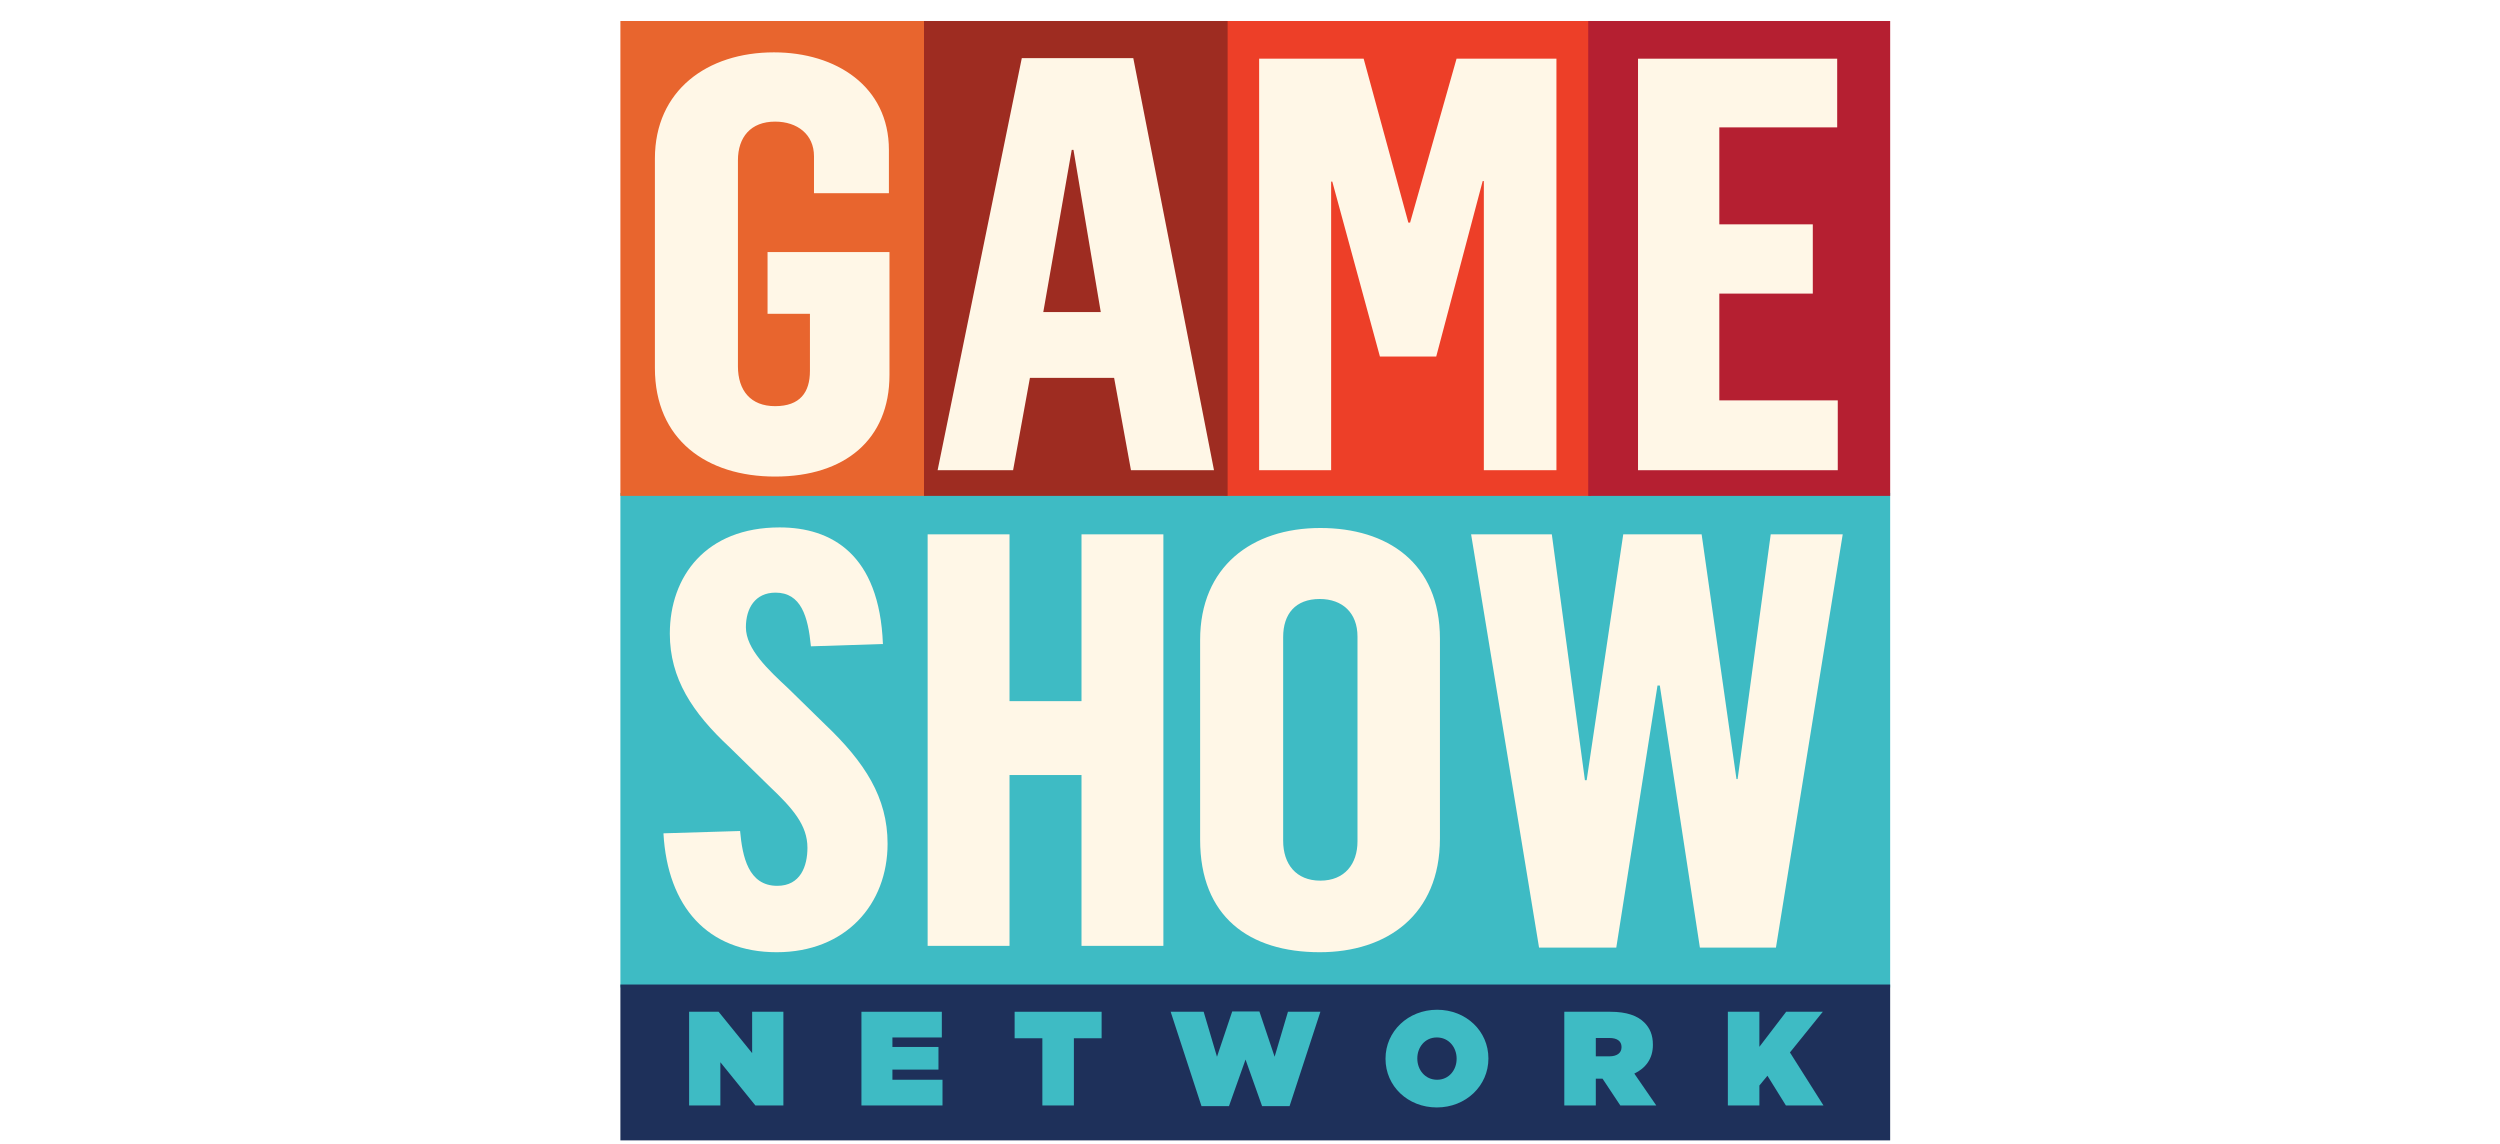 <svg width="201" height="92" viewBox="0 0 201 92" fill="none" xmlns="http://www.w3.org/2000/svg">
<path d="M151.969 39.631H49.88V79.395H151.969V39.631Z" fill="#3EBBC4"/>
<path d="M74.529 1.688H49.88V39.869H74.529V1.688Z" fill="#E8652E"/>
<path d="M151.969 79.156H49.88V91.687H151.969V79.156Z" fill="#1E305A"/>
<path d="M127.933 1.688H98.46V39.869H127.933V1.688Z" fill="#ED3F28"/>
<path d="M98.7 1.688H74.29V39.869H98.7V1.688Z" fill="#9E2C21"/>
<path d="M151.97 1.688H127.693V39.869H151.97V1.688Z" fill="#B51F31"/>
<path d="M52.654 29.592V12.748C52.654 7.272 56.856 4.209 62.224 4.209C67.22 4.209 71.468 6.947 71.468 12.051V15.532H65.445V12.562C65.445 10.799 64.092 9.778 62.318 9.778C60.357 9.778 59.33 11.031 59.33 12.887V29.453C59.33 31.402 60.357 32.655 62.318 32.655C64.325 32.655 65.119 31.542 65.119 29.825V25.23H61.711V20.265H71.514V30.149C71.514 35.346 67.92 38.316 62.318 38.316C56.809 38.316 52.654 35.346 52.654 29.592Z" fill="#FFF7E7"/>
<path d="M82.153 4.672H91.116L97.605 37.804H90.929L89.575 30.38H82.806L81.453 37.804H75.384L82.153 4.672ZM88.502 25.09L86.308 12.05H86.167L83.88 25.09H88.502Z" fill="#FFF7E7"/>
<path d="M101.235 4.719H109.638L113.232 17.898H113.372L117.107 4.719H125.137V37.805H119.301V14.556H119.208L115.473 28.663H110.945L107.117 14.603H107.023V37.805H101.234L101.235 4.719Z" fill="#FFF7E7"/>
<path d="M131.697 4.719H147.71V10.241H138.233V18.037H145.749V23.605H138.233V32.19H147.756V37.805H131.697V4.719Z" fill="#FFF7E7"/>
<path d="M53.341 66.999L59.503 66.813C59.69 68.855 60.157 71.221 62.491 71.221C64.358 71.221 64.918 69.644 64.918 68.159C64.918 66.349 63.752 65.003 61.837 63.194L58.663 60.084C55.675 57.3 53.854 54.562 53.854 50.943C53.854 46.349 56.749 42.404 62.678 42.404C66.832 42.404 70.707 44.539 70.987 51.778L65.198 51.964C64.965 49.551 64.405 47.648 62.351 47.648C60.717 47.648 59.97 48.901 59.97 50.432C59.97 52.196 61.79 53.866 63.378 55.351L66.319 58.228C69.54 61.291 71.361 64.122 71.361 67.834C71.361 72.706 68 76.558 62.444 76.558C56.889 76.558 53.668 72.892 53.341 66.999Z" fill="#FFF7E7"/>
<path d="M74.582 42.961H81.165V56.372H86.953V42.961H93.536V76.047H86.953V62.312H81.165V76.047H74.582V42.961Z" fill="#FFF7E7"/>
<path d="M96.49 67.509V51.454C96.49 45.56 100.645 42.451 106.154 42.451C111.522 42.451 115.771 45.236 115.771 51.361V67.417C115.771 73.588 111.476 76.558 106.107 76.558C100.412 76.558 96.49 73.681 96.49 67.509ZM109.142 67.649V51.175C109.142 49.273 107.928 48.159 106.107 48.159C104.146 48.159 103.166 49.365 103.166 51.221V67.602C103.166 69.458 104.193 70.804 106.154 70.804C108.114 70.804 109.142 69.458 109.142 67.649Z" fill="#FFF7E7"/>
<path d="M118.277 42.961H124.766L127.427 62.729H127.568L130.509 42.961H136.811L139.612 62.636H139.705L142.366 42.961H148.155L142.786 76.187H136.671L133.45 55.119H133.263L129.949 76.187H123.74L118.277 42.961Z" fill="#FFF7E7"/>
<path d="M55.405 81.346H57.776L60.472 84.671V81.346H62.984V88.879H60.732L57.917 85.403V88.879H55.405V81.346Z" fill="#3EBBC4"/>
<path d="M69.26 81.346H75.723V83.412H71.75V84.176H75.453V85.995H71.75V86.812H75.777V88.879H69.26V81.346Z" fill="#3EBBC4"/>
<path d="M83.806 83.476H81.576V81.346H88.57V83.476H86.34V88.879H83.806V83.476Z" fill="#3EBBC4"/>
<path d="M94.121 81.346H96.774L97.846 84.962L99.069 81.324H101.256L102.479 84.962L103.551 81.346H106.16L103.681 88.933H101.472L100.141 85.188L98.809 88.933H96.6L94.121 81.346Z" fill="#3EBBC4"/>
<path d="M111.396 85.133V85.111C111.396 82.927 113.204 81.184 115.543 81.184C117.881 81.184 119.668 82.905 119.668 85.09V85.111C119.668 87.296 117.859 89.039 115.521 89.039C113.183 89.039 111.396 87.318 111.396 85.133ZM117.113 85.133V85.111C117.113 84.218 116.496 83.411 115.521 83.411C114.558 83.411 113.952 84.207 113.952 85.09V85.111C113.952 86.005 114.569 86.812 115.543 86.812C116.506 86.812 117.113 86.015 117.113 85.133Z" fill="#3EBBC4"/>
<path d="M125.77 81.346H129.472C130.814 81.346 131.67 81.679 132.2 82.207C132.655 82.659 132.893 83.218 132.893 83.993V84.014C132.893 85.112 132.319 85.876 131.399 86.317L133.164 88.879H130.273L128.844 86.726H128.303V88.879H125.77V81.346ZM129.396 84.929C130.003 84.929 130.371 84.66 130.371 84.197V84.176C130.371 83.692 129.992 83.455 129.407 83.455H128.303V84.929H129.396V84.929Z" fill="#3EBBC4"/>
<path d="M138.92 81.346H141.453V84.165L143.608 81.346H146.552L143.911 84.617L146.607 88.879H143.586L142.103 86.49L141.454 87.275V88.879H138.92V81.346Z" fill="#3EBBC4"/>
</svg>
